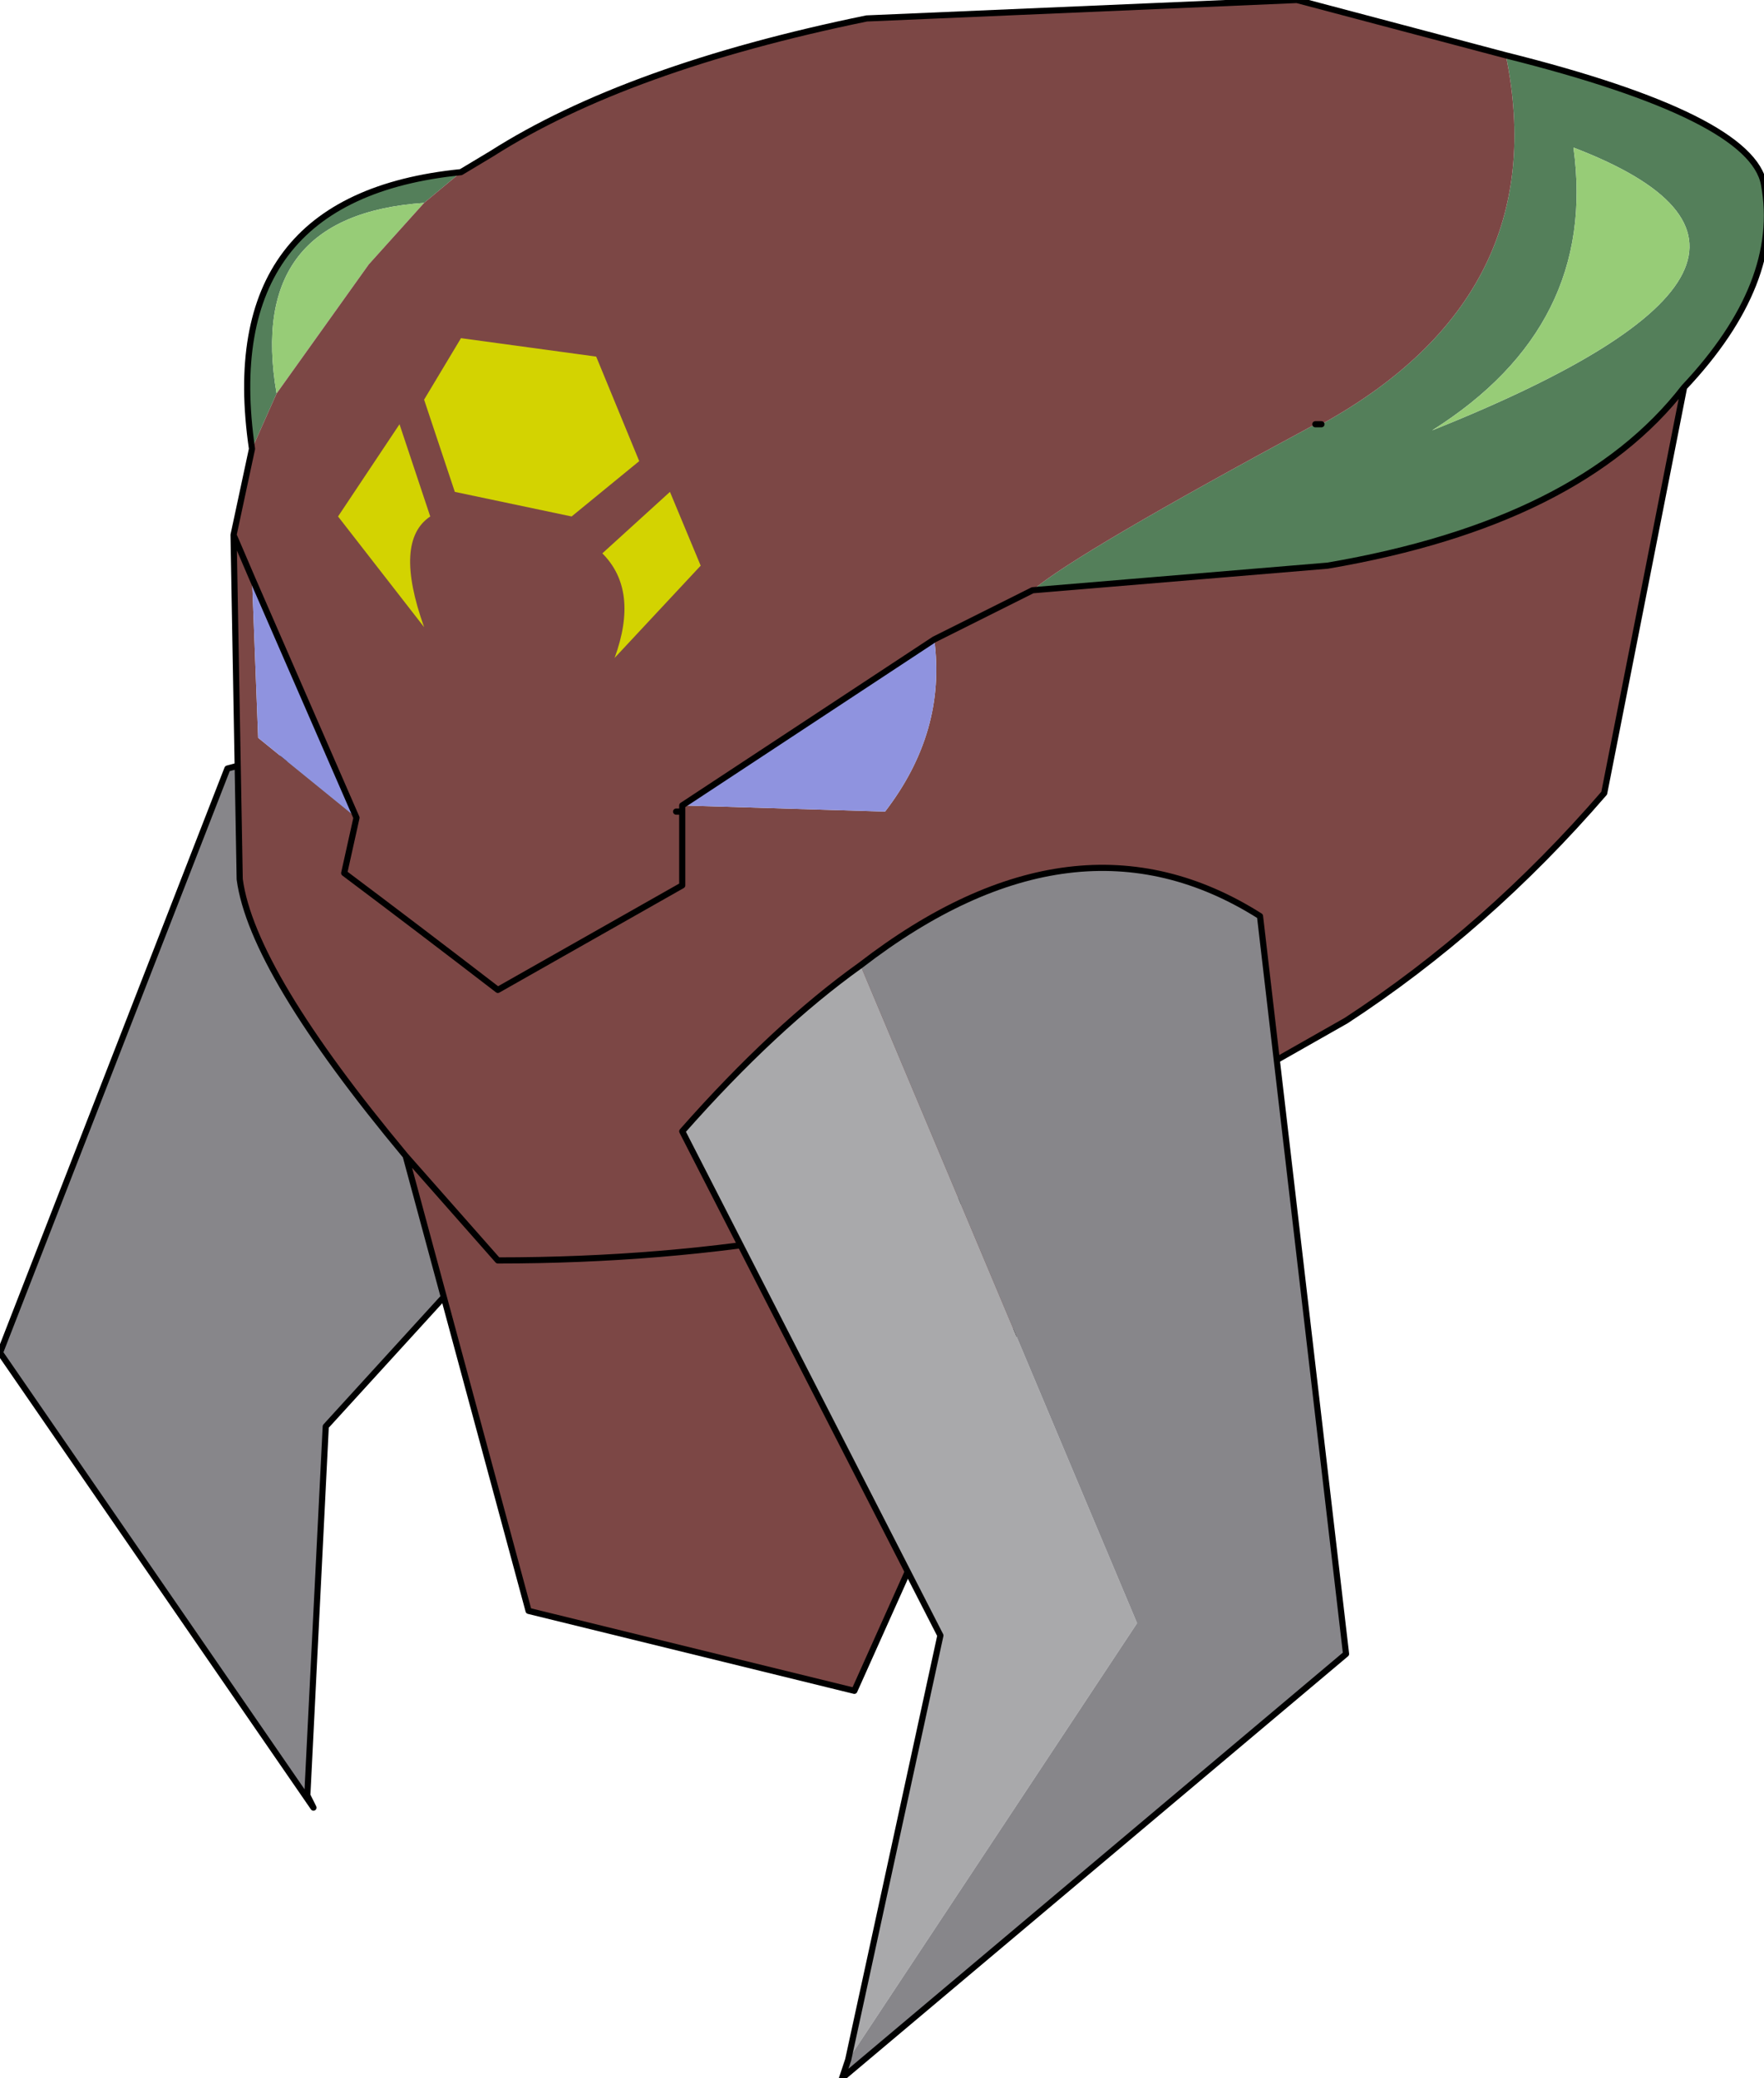 <?xml version="1.0" encoding="UTF-8" standalone="no"?>
<svg xmlns:xlink="http://www.w3.org/1999/xlink" height="16.9px" width="14.35px" xmlns="http://www.w3.org/2000/svg">
  <g transform="matrix(1.0, 0.0, 0.0, 1.0, 6.65, 4.25)">
    <path d="M-4.15 10.35 L-4.0 7.35 -1.4 4.5 Q-1.8 3.6 -2.25 3.05 -3.4 1.6 -4.8 2.0 L-6.65 6.75 -4.1 10.45 -4.15 10.35" fill="#87868a" fill-rule="evenodd" stroke="none"/>
    <path d="M-4.15 10.35 L-4.1 10.45 -6.65 6.75 -4.8 2.0 Q-3.4 1.6 -2.25 3.05 -1.8 3.6 -1.4 4.5 L-4.0 7.35 -4.15 10.35 Z" fill="none" stroke="#000000" stroke-linecap="round" stroke-linejoin="round" stroke-width="0.05"/>
    <path d="M5.6 -3.8 Q7.6 -3.3 7.7 -2.75 7.85 -1.95 7.05 -1.1 6.2 0.0 4.15 0.35 L1.75 0.55 Q2.1 0.25 4.05 -0.8 L4.1 -0.8 Q6.0 -1.85 5.6 -3.8 M-4.6 -0.6 Q-4.9 -2.65 -2.9 -2.85 L-3.2 -2.6 Q-4.65 -2.5 -4.4 -1.05 L-4.6 -0.6 M6.15 -3.05 Q6.35 -1.6 5.0 -0.75 8.5 -2.15 6.15 -3.05" fill="#547f5a" fill-rule="evenodd" stroke="none"/>
    <path d="M6.15 -3.05 Q8.5 -2.15 5.0 -0.75 6.35 -1.6 6.15 -3.05 M-3.2 -2.6 L-3.65 -2.1 -4.4 -1.05 Q-4.65 -2.5 -3.2 -2.6" fill="#97cc77" fill-rule="evenodd" stroke="none"/>
    <path d="M5.6 -3.8 Q6.0 -1.85 4.1 -0.8 L4.05 -0.8 Q2.1 0.25 1.75 0.55 L4.15 0.35 Q6.2 0.0 7.05 -1.1 L6.4 2.2 Q5.45 3.3 4.3 4.05 L2.45 5.1 2.25 5.15 0.3 9.5 -2.35 8.85 -3.35 5.15 Q-4.6 3.65 -4.7 2.9 L-4.75 0.1 -4.6 -0.6 -4.4 -1.05 -3.65 -2.1 -3.2 -2.6 -2.9 -2.85 -2.65 -3.0 Q-1.55 -3.7 0.4 -4.1 L3.9 -4.25 5.6 -3.8 M-1.1 2.3 L0.55 2.35 Q1.05 1.7 0.95 0.95 L1.75 0.55 0.95 0.95 -1.1 2.3 -1.1 2.35 -1.1 2.95 -2.6 3.8 Q-3.25 3.3 -3.85 2.85 L-3.75 2.4 -3.85 2.85 Q-3.25 3.3 -2.6 3.8 L-1.1 2.95 -1.1 2.35 -1.1 2.3 M-4.6 0.45 L-4.55 1.75 -3.75 2.4 -4.6 0.45 -4.75 0.1 -4.6 0.45 M-1.15 2.35 L-1.1 2.35 -1.15 2.35 M2.25 5.15 Q0.1 6.0 -2.6 6.0 L-3.35 5.15 -2.6 6.0 Q0.1 6.0 2.25 5.15" fill="#7c4745" fill-rule="evenodd" stroke="none"/>
    <path d="M0.95 0.95 Q1.05 1.7 0.55 2.35 L-1.1 2.3 0.95 0.95 M-3.75 2.4 L-4.55 1.75 -4.6 0.45 -3.75 2.4" fill="#8f93df" fill-rule="evenodd" stroke="none"/>
    <path d="M7.05 -1.1 Q7.85 -1.95 7.7 -2.75 7.6 -3.3 5.6 -3.8 L3.9 -4.25 0.4 -4.1 Q-1.55 -3.7 -2.65 -3.0 L-2.9 -2.85 Q-4.9 -2.65 -4.6 -0.6 L-4.75 0.1 -4.7 2.9 Q-4.6 3.65 -3.35 5.15 L-2.6 6.0 Q0.1 6.0 2.25 5.15 L0.3 9.5 -2.35 8.85 -3.35 5.15 M4.1 -0.8 L4.05 -0.8 M1.75 0.55 L4.15 0.35 Q6.2 0.0 7.05 -1.1 L6.4 2.2 Q5.45 3.3 4.3 4.05 L2.45 5.1 2.25 5.15 M-1.1 2.3 L-1.1 2.35 -1.1 2.95 -2.6 3.8 Q-3.25 3.3 -3.85 2.85 L-3.75 2.4 -4.6 0.45 -4.75 0.1 M1.75 0.55 L0.95 0.95 -1.1 2.3 M-1.1 2.35 L-1.15 2.35" fill="none" stroke="#000000" stroke-linecap="round" stroke-linejoin="round" stroke-width="0.05"/>
    <path d="M-2.9 -1.5 L-1.8 -1.35 -1.45 -0.5 -2.0 -0.05 -2.95 -0.25 -3.2 -1.0 -2.9 -1.5 M-3.15 -0.05 Q-3.45 0.15 -3.2 0.85 L-3.9 -0.05 -3.4 -0.8 -3.15 -0.05 M-1.75 0.25 L-1.2 -0.25 -0.95 0.35 -1.65 1.1 Q-1.45 0.55 -1.75 0.25" fill="#d3d301" fill-rule="evenodd" stroke="none"/>
    <path d="M0.25 12.5 L1.0 9.05 -1.1 4.95 Q-0.35 4.1 0.35 3.6 L2.6 8.95 0.25 12.5" fill="#a9a9ab" fill-rule="evenodd" stroke="none"/>
    <path d="M0.35 3.6 Q2.1 2.25 3.6 3.2 L4.3 9.2 0.2 12.65 0.25 12.5 2.6 8.95 0.35 3.6" fill="#87868a" fill-rule="evenodd" stroke="none"/>
    <path d="M0.35 3.6 Q2.1 2.25 3.6 3.2 L4.3 9.2 0.2 12.65 0.25 12.5 1.0 9.05 -1.1 4.95 Q-0.35 4.1 0.35 3.6 Z" fill="none" stroke="#000000" stroke-linecap="round" stroke-linejoin="round" stroke-width="0.05"/>
  </g>
</svg>
